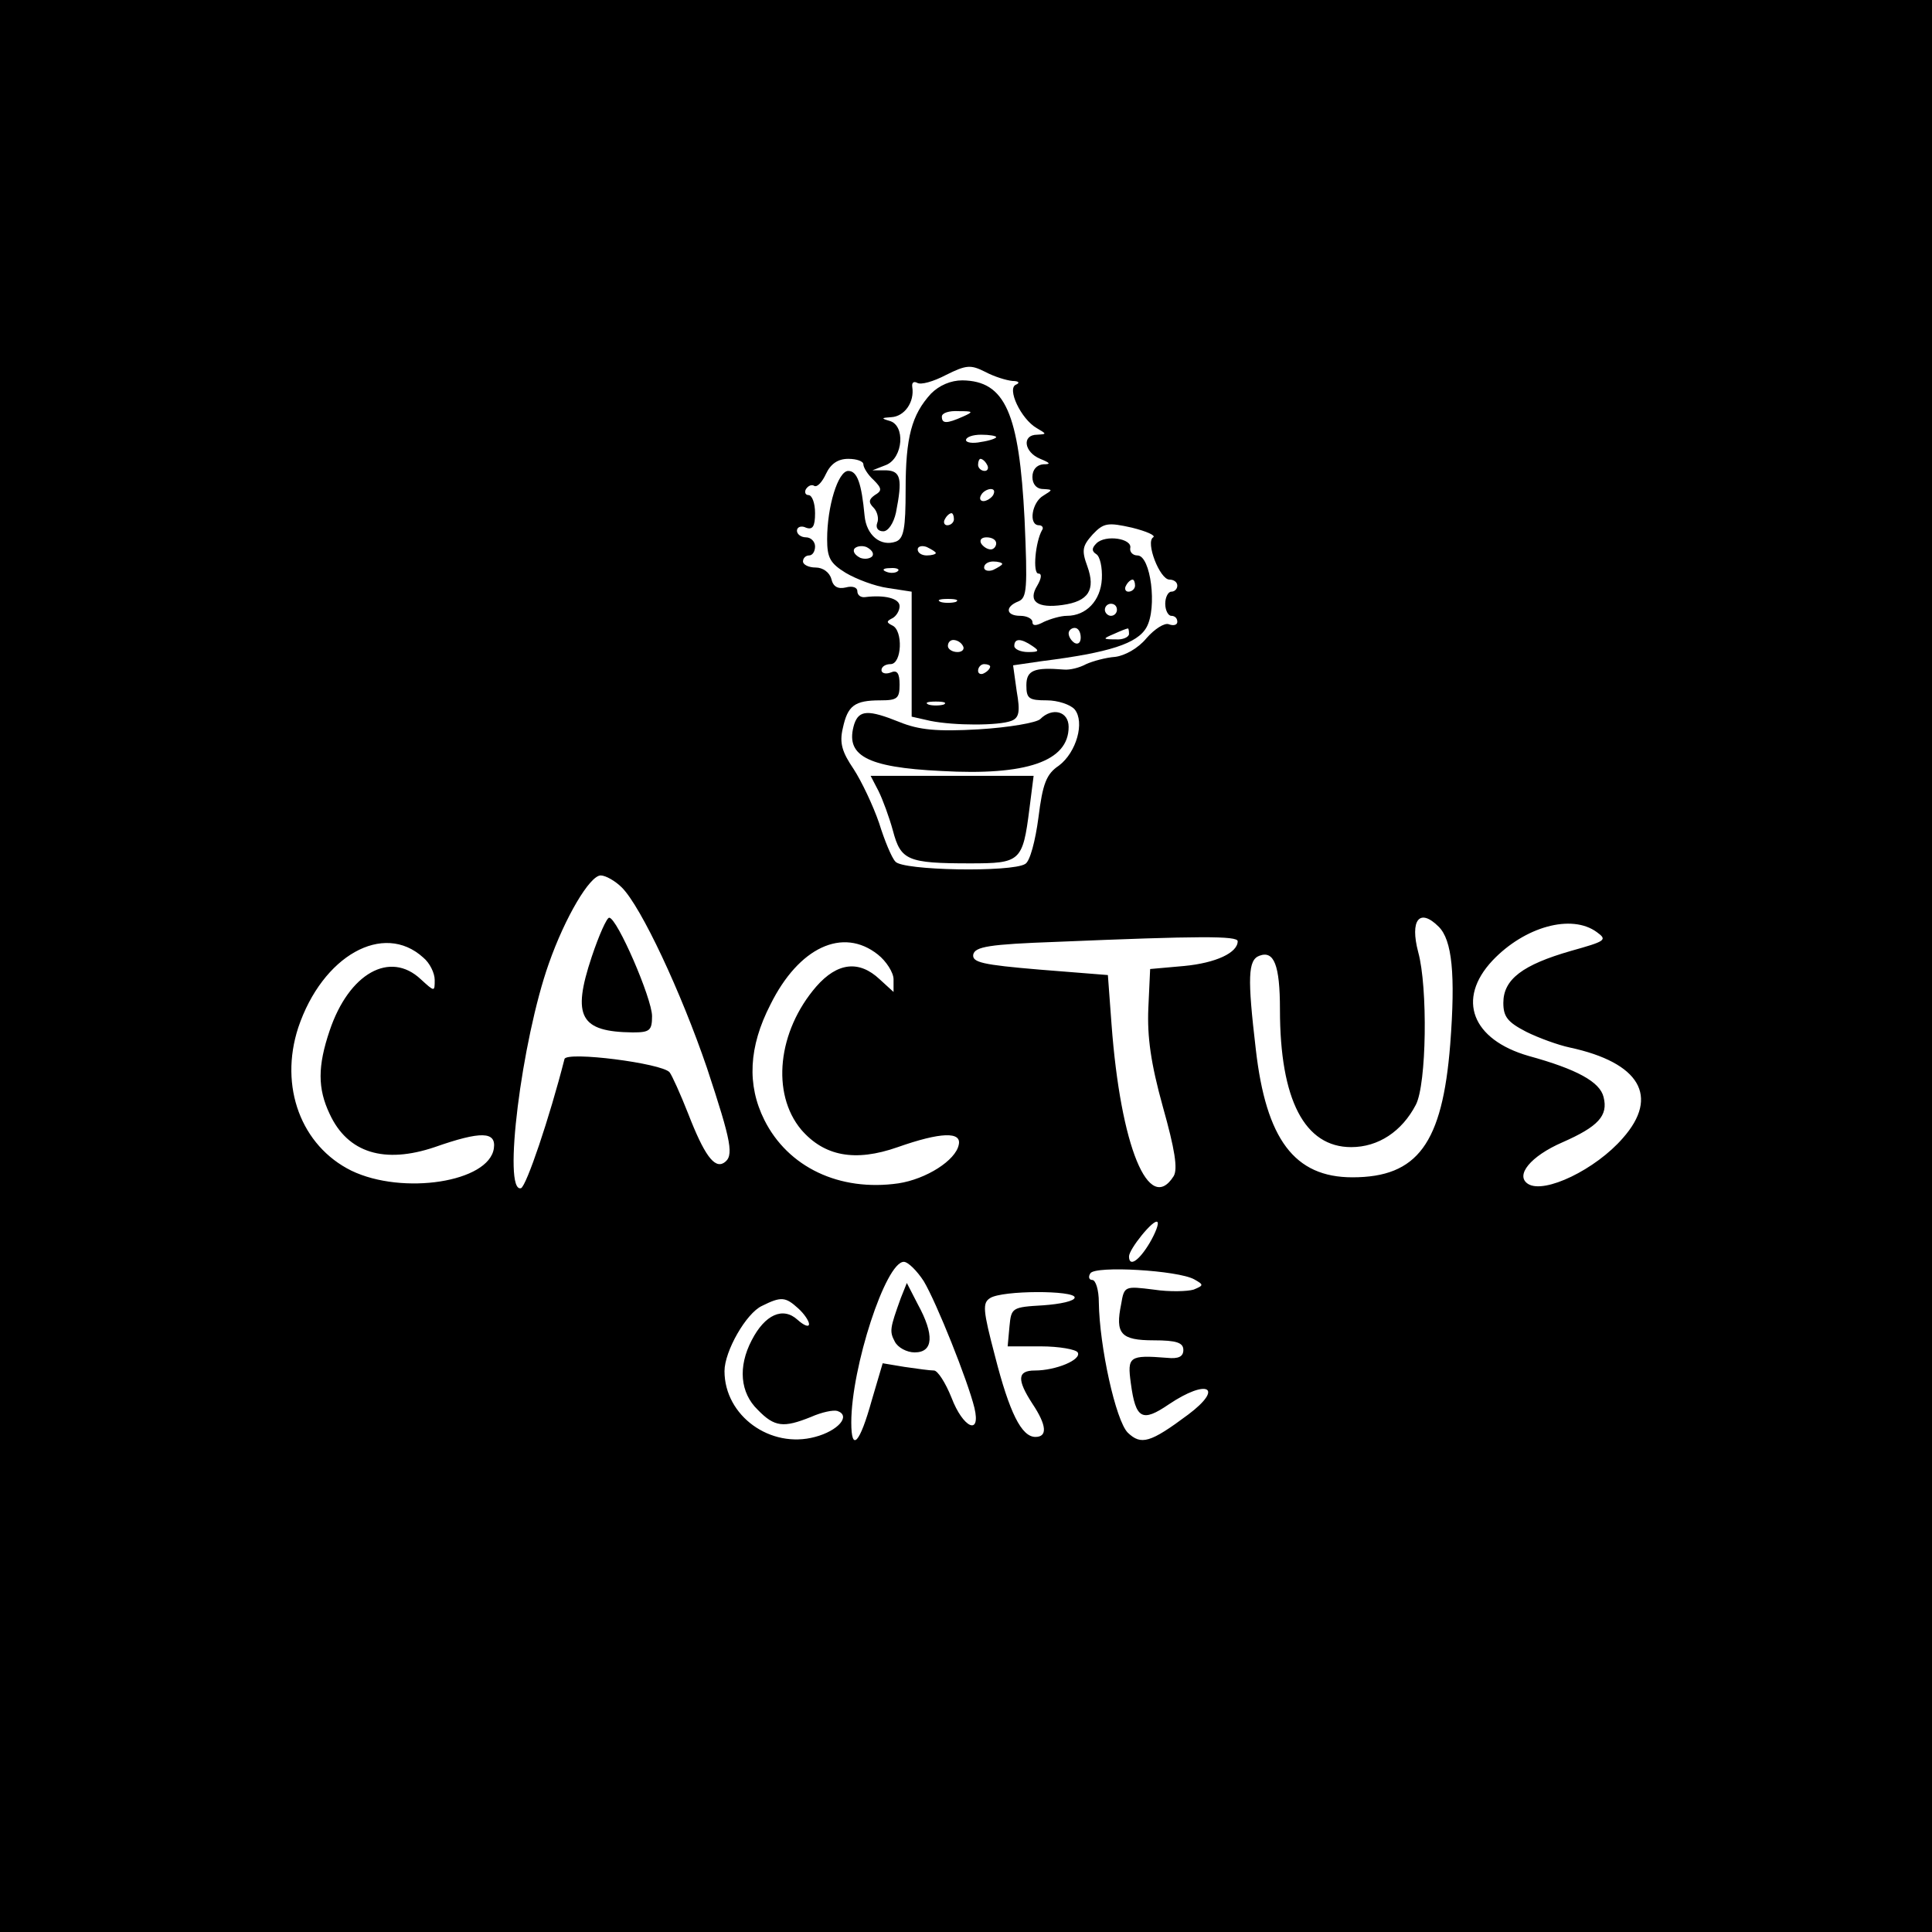 <?xml version="1.0" standalone="no"?>
<!DOCTYPE svg PUBLIC "-//W3C//DTD SVG 20010904//EN"
 "http://www.w3.org/TR/2001/REC-SVG-20010904/DTD/svg10.dtd">
<svg version="1.0" xmlns="http://www.w3.org/2000/svg"
 width="320pt" height="320pt" viewBox="0 0 320 320"
 preserveAspectRatio="xMidYMid meet">

<g transform="translate(0,320) scale(0.1,-0.1)"
fill="#000000" stroke="none">
<path d="M0 1600 l0 -1600 1600 0 1600 0 0 1600 0 1600 -1600 0 -1600 0 0
-1600z m1677 969 c10 0 13 -3 6 -6 -16 -6 8 -57 34 -72 17 -10 17 -10 1 -11
-26 0 -22 -29 5 -40 17 -7 18 -9 5 -9 -11 -1 -18 -9 -18 -21 0 -12 7 -20 18
-20 16 -1 16 -1 0 -11 -19 -11 -25 -49 -7 -49 5 0 8 -4 5 -8 -11 -19 -16 -72
-6 -72 6 0 5 -8 -2 -20 -16 -26 0 -38 42 -32 43 6 55 25 41 64 -10 27 -8 34 9
53 18 19 25 20 65 11 24 -6 40 -13 35 -16 -13 -8 11 -70 27 -70 7 0 13 -4 13
-10 0 -5 -4 -10 -10 -10 -5 0 -10 -9 -10 -20 0 -11 5 -20 10 -20 6 0 10 -4 10
-10 0 -5 -6 -7 -14 -4 -7 3 -24 -8 -37 -23 -14 -17 -36 -29 -52 -31 -15 -1
-37 -7 -48 -12 -11 -6 -27 -10 -37 -9 -49 4 -62 -1 -62 -26 0 -22 4 -25 34
-25 18 0 39 -7 46 -15 17 -21 3 -71 -26 -93 -21 -14 -27 -30 -34 -86 -5 -38
-14 -73 -22 -77 -22 -14 -204 -11 -215 4 -6 6 -18 35 -27 64 -10 29 -29 69
-42 89 -19 28 -24 43 -18 68 8 37 19 46 62 46 28 0 32 3 32 26 0 19 -4 25 -15
20 -8 -3 -15 -1 -15 4 0 6 7 10 15 10 19 0 21 56 3 64 -10 5 -10 7 0 12 6 3
12 12 12 20 0 13 -25 19 -57 15 -7 -1 -13 3 -13 10 0 6 -8 9 -19 6 -13 -3 -21
1 -24 14 -3 11 -14 19 -26 19 -12 0 -21 5 -21 10 0 6 5 10 10 10 6 0 10 7 10
15 0 8 -7 15 -15 15 -8 0 -15 5 -15 11 0 6 7 9 15 5 11 -4 15 2 15 24 0 17 -5
30 -11 30 -5 0 -7 5 -4 10 4 6 10 8 14 5 5 -2 13 7 19 20 8 17 20 25 37 25 14
0 25 -4 25 -9 0 -5 7 -17 17 -26 14 -14 14 -18 2 -25 -10 -7 -11 -12 -2 -21 6
-6 9 -18 6 -25 -3 -8 1 -14 10 -14 8 0 17 13 21 31 11 56 8 69 -16 70 l-23 0
23 9 c28 12 32 66 5 73 -14 4 -13 5 3 6 22 1 39 25 35 50 -1 7 2 10 8 7 6 -4
27 2 48 13 34 17 41 17 65 5 15 -8 35 -14 45 -15z m-647 -839 c32 -32 98 -173
141 -299 41 -124 45 -146 28 -157 -16 -10 -33 14 -59 81 -13 33 -27 64 -31 69
-13 15 -170 35 -174 22 -25 -98 -63 -210 -72 -214 -31 -9 1 245 46 372 27 77
68 146 86 146 8 0 24 -9 35 -20z m1353 -65 c22 -22 28 -78 19 -195 -13 -164
-54 -220 -162 -220 -96 0 -143 63 -160 212 -14 119 -13 148 6 155 24 9 34 -15
34 -89 0 -150 41 -228 118 -228 45 0 84 26 107 70 18 34 20 195 4 253 -14 53
2 74 34 42z m262 -9 c18 -13 14 -15 -43 -31 -80 -23 -112 -47 -112 -86 0 -23
7 -32 38 -48 20 -10 53 -22 72 -26 116 -25 149 -81 88 -150 -45 -52 -130 -93
-157 -76 -22 14 4 46 57 69 59 26 76 44 68 75 -6 25 -44 46 -124 68 -94 27
-120 94 -60 158 53 56 131 78 173 47z m-595 -15 c0 -19 -36 -36 -89 -41 l-56
-5 -3 -65 c-2 -47 4 -91 24 -163 20 -71 25 -103 18 -115 -41 -65 -88 49 -103
252 l-6 81 -113 9 c-95 8 -112 12 -110 25 3 13 26 17 138 21 238 10 300 10
300 1z m-1349 -27 c11 -9 19 -26 19 -37 0 -20 0 -20 -23 1 -51 48 -119 10
-151 -85 -20 -59 -20 -96 0 -138 30 -65 91 -83 174 -55 77 27 102 26 98 -2 -8
-56 -151 -78 -236 -37 -83 41 -120 139 -88 237 40 119 141 176 207 116z m753
5 c14 -11 26 -30 26 -41 l0 -21 -23 21 c-34 32 -70 28 -105 -12 -64 -74 -75
-177 -25 -237 38 -44 89 -54 160 -29 71 25 106 26 101 4 -5 -26 -54 -57 -100
-64 -98 -14 -183 27 -222 105 -29 58 -26 121 10 191 47 95 120 129 178 83z
m450 -478 c-18 -30 -34 -40 -34 -22 0 12 41 63 47 57 3 -2 -3 -18 -13 -35z
m-374 -63 c21 -35 73 -165 84 -210 11 -47 -19 -33 -38 17 -10 25 -23 45 -29
45 -7 0 -28 3 -49 6 l-36 6 -18 -61 c-20 -72 -34 -87 -34 -37 0 91 57 266 87
266 7 0 22 -15 33 -32z m448 3 c16 -9 16 -10 -1 -17 -10 -3 -40 -4 -66 0 -48
6 -49 6 -54 -24 -10 -49 -1 -60 54 -60 38 0 49 -4 49 -16 0 -11 -8 -15 -27
-13 -63 5 -66 2 -60 -42 8 -60 19 -65 63 -35 64 43 92 28 32 -17 -63 -47 -78
-51 -100 -30 -20 20 -47 143 -48 216 0 20 -5 37 -11 37 -5 0 -7 5 -3 11 8 13
145 5 172 -10z m-198 -30 c0 -6 -24 -11 -52 -13 -52 -3 -53 -4 -56 -35 l-3
-33 55 0 c30 0 58 -5 61 -10 7 -12 -36 -30 -71 -30 -29 0 -30 -15 -4 -55 24
-36 25 -55 5 -55 -23 0 -43 40 -67 134 -20 76 -21 88 -8 96 20 13 140 13 140
1z m-458 -18 c10 -9 18 -21 18 -26 0 -6 -9 -2 -19 7 -24 22 -54 9 -76 -34 -23
-44 -19 -87 10 -115 28 -29 43 -30 88 -12 18 8 37 12 44 10 23 -8 1 -33 -37
-43 -74 -20 -150 35 -150 109 0 33 36 96 62 108 32 16 39 15 60 -4z"/>
<path d="M1542 2548 c-32 -35 -42 -72 -42 -159 0 -64 -3 -81 -16 -86 -25 -9
-49 10 -52 43 -5 53 -12 74 -27 74 -17 0 -35 -59 -35 -113 0 -31 5 -40 31 -56
17 -10 48 -22 70 -25 l39 -6 0 -104 0 -103 31 -7 c40 -8 113 -8 134 0 13 5 15
15 9 49 l-6 43 48 7 c111 14 158 29 173 56 18 32 7 119 -15 119 -8 0 -13 6
-12 12 4 16 -41 23 -56 8 -8 -8 -8 -13 0 -18 6 -4 10 -22 9 -41 -2 -36 -26
-61 -58 -61 -10 0 -27 -5 -38 -10 -13 -7 -19 -7 -19 0 0 5 -9 10 -20 10 -24 0
-26 15 -3 24 14 6 15 21 10 136 -9 176 -32 229 -103 230 -19 0 -38 -8 -52 -22z
m53 -38 c-27 -12 -35 -12 -35 0 0 6 12 10 28 9 24 0 25 -1 7 -9z m55 -34 c0
-2 -11 -6 -25 -8 -14 -3 -25 -1 -25 3 0 5 11 9 25 9 14 0 25 -2 25 -4z m-15
-46 c3 -5 1 -10 -4 -10 -6 0 -11 5 -11 10 0 6 2 10 4 10 3 0 8 -4 11 -10z m10
-50 c-3 -5 -11 -10 -16 -10 -6 0 -7 5 -4 10 3 6 11 10 16 10 6 0 7 -4 4 -10z
m-65 -40 c0 -5 -5 -10 -11 -10 -5 0 -7 5 -4 10 3 6 8 10 11 10 2 0 4 -4 4 -10z
m70 -40 c0 -5 -4 -10 -9 -10 -6 0 -13 5 -16 10 -3 6 1 10 9 10 9 0 16 -4 16
-10z m-205 -21 c-3 -4 -12 -6 -20 -3 -8 4 -13 10 -10 15 3 4 12 6 20 3 8 -4
13 -10 10 -15z m105 5 c0 -2 -7 -4 -15 -4 -8 0 -15 4 -15 10 0 5 7 7 15 4 8
-4 15 -8 15 -10z m110 -18 c0 -2 -7 -6 -15 -10 -8 -3 -15 -1 -15 4 0 6 7 10
15 10 8 0 15 -2 15 -4z m-173 -12 c-3 -3 -12 -4 -19 -1 -8 3 -5 6 6 6 11 1 17
-2 13 -5z m393 -24 c0 -5 -5 -10 -11 -10 -5 0 -7 5 -4 10 3 6 8 10 11 10 2 0
4 -4 4 -10z m-297 -27 c-7 -2 -19 -2 -25 0 -7 3 -2 5 12 5 14 0 19 -2 13 -5z
m267 -13 c0 -5 -4 -10 -10 -10 -5 0 -10 5 -10 10 0 6 5 10 10 10 6 0 10 -4 10
-10z m-60 -46 c0 -8 -4 -12 -10 -9 -5 3 -10 10 -10 16 0 5 5 9 10 9 6 0 10 -7
10 -16z m80 6 c0 -5 -10 -10 -22 -9 -22 0 -22 1 -3 9 11 5 21 9 23 9 1 1 2 -3
2 -9z m-275 -20 c3 -5 -1 -10 -9 -10 -9 0 -16 5 -16 10 0 6 4 10 9 10 6 0 13
-4 16 -10z m115 0 c12 -8 11 -10 -7 -10 -13 0 -23 5 -23 10 0 13 11 13 30 0z
m-70 -34 c0 -3 -4 -8 -10 -11 -5 -3 -10 -1 -10 4 0 6 5 11 10 11 6 0 10 -2 10
-4z m-77 -63 c-7 -2 -19 -2 -25 0 -7 3 -2 5 12 5 14 0 19 -2 13 -5z"/>
<path d="M1415 2001 c-16 -52 19 -72 144 -78 141 -8 211 16 211 73 0 26 -27
33 -47 13 -6 -6 -52 -14 -102 -17 -69 -4 -99 -1 -131 12 -52 21 -67 20 -75 -3z"/>
<path d="M1455 1890 c7 -14 18 -44 24 -66 13 -49 24 -54 128 -54 83 0 87 3 98
90 l7 55 -135 0 -135 0 13 -25z"/>
<path d="M980 1615 c-33 -99 -19 -124 68 -125 28 0 32 3 32 27 0 29 -58 163
-71 163 -4 0 -17 -29 -29 -65z"/>
<path d="M1492 1050 c-18 -50 -19 -55 -10 -72 5 -10 20 -18 33 -18 31 0 33 29
5 80 l-18 35 -10 -25z"/>
</g>
</svg>
